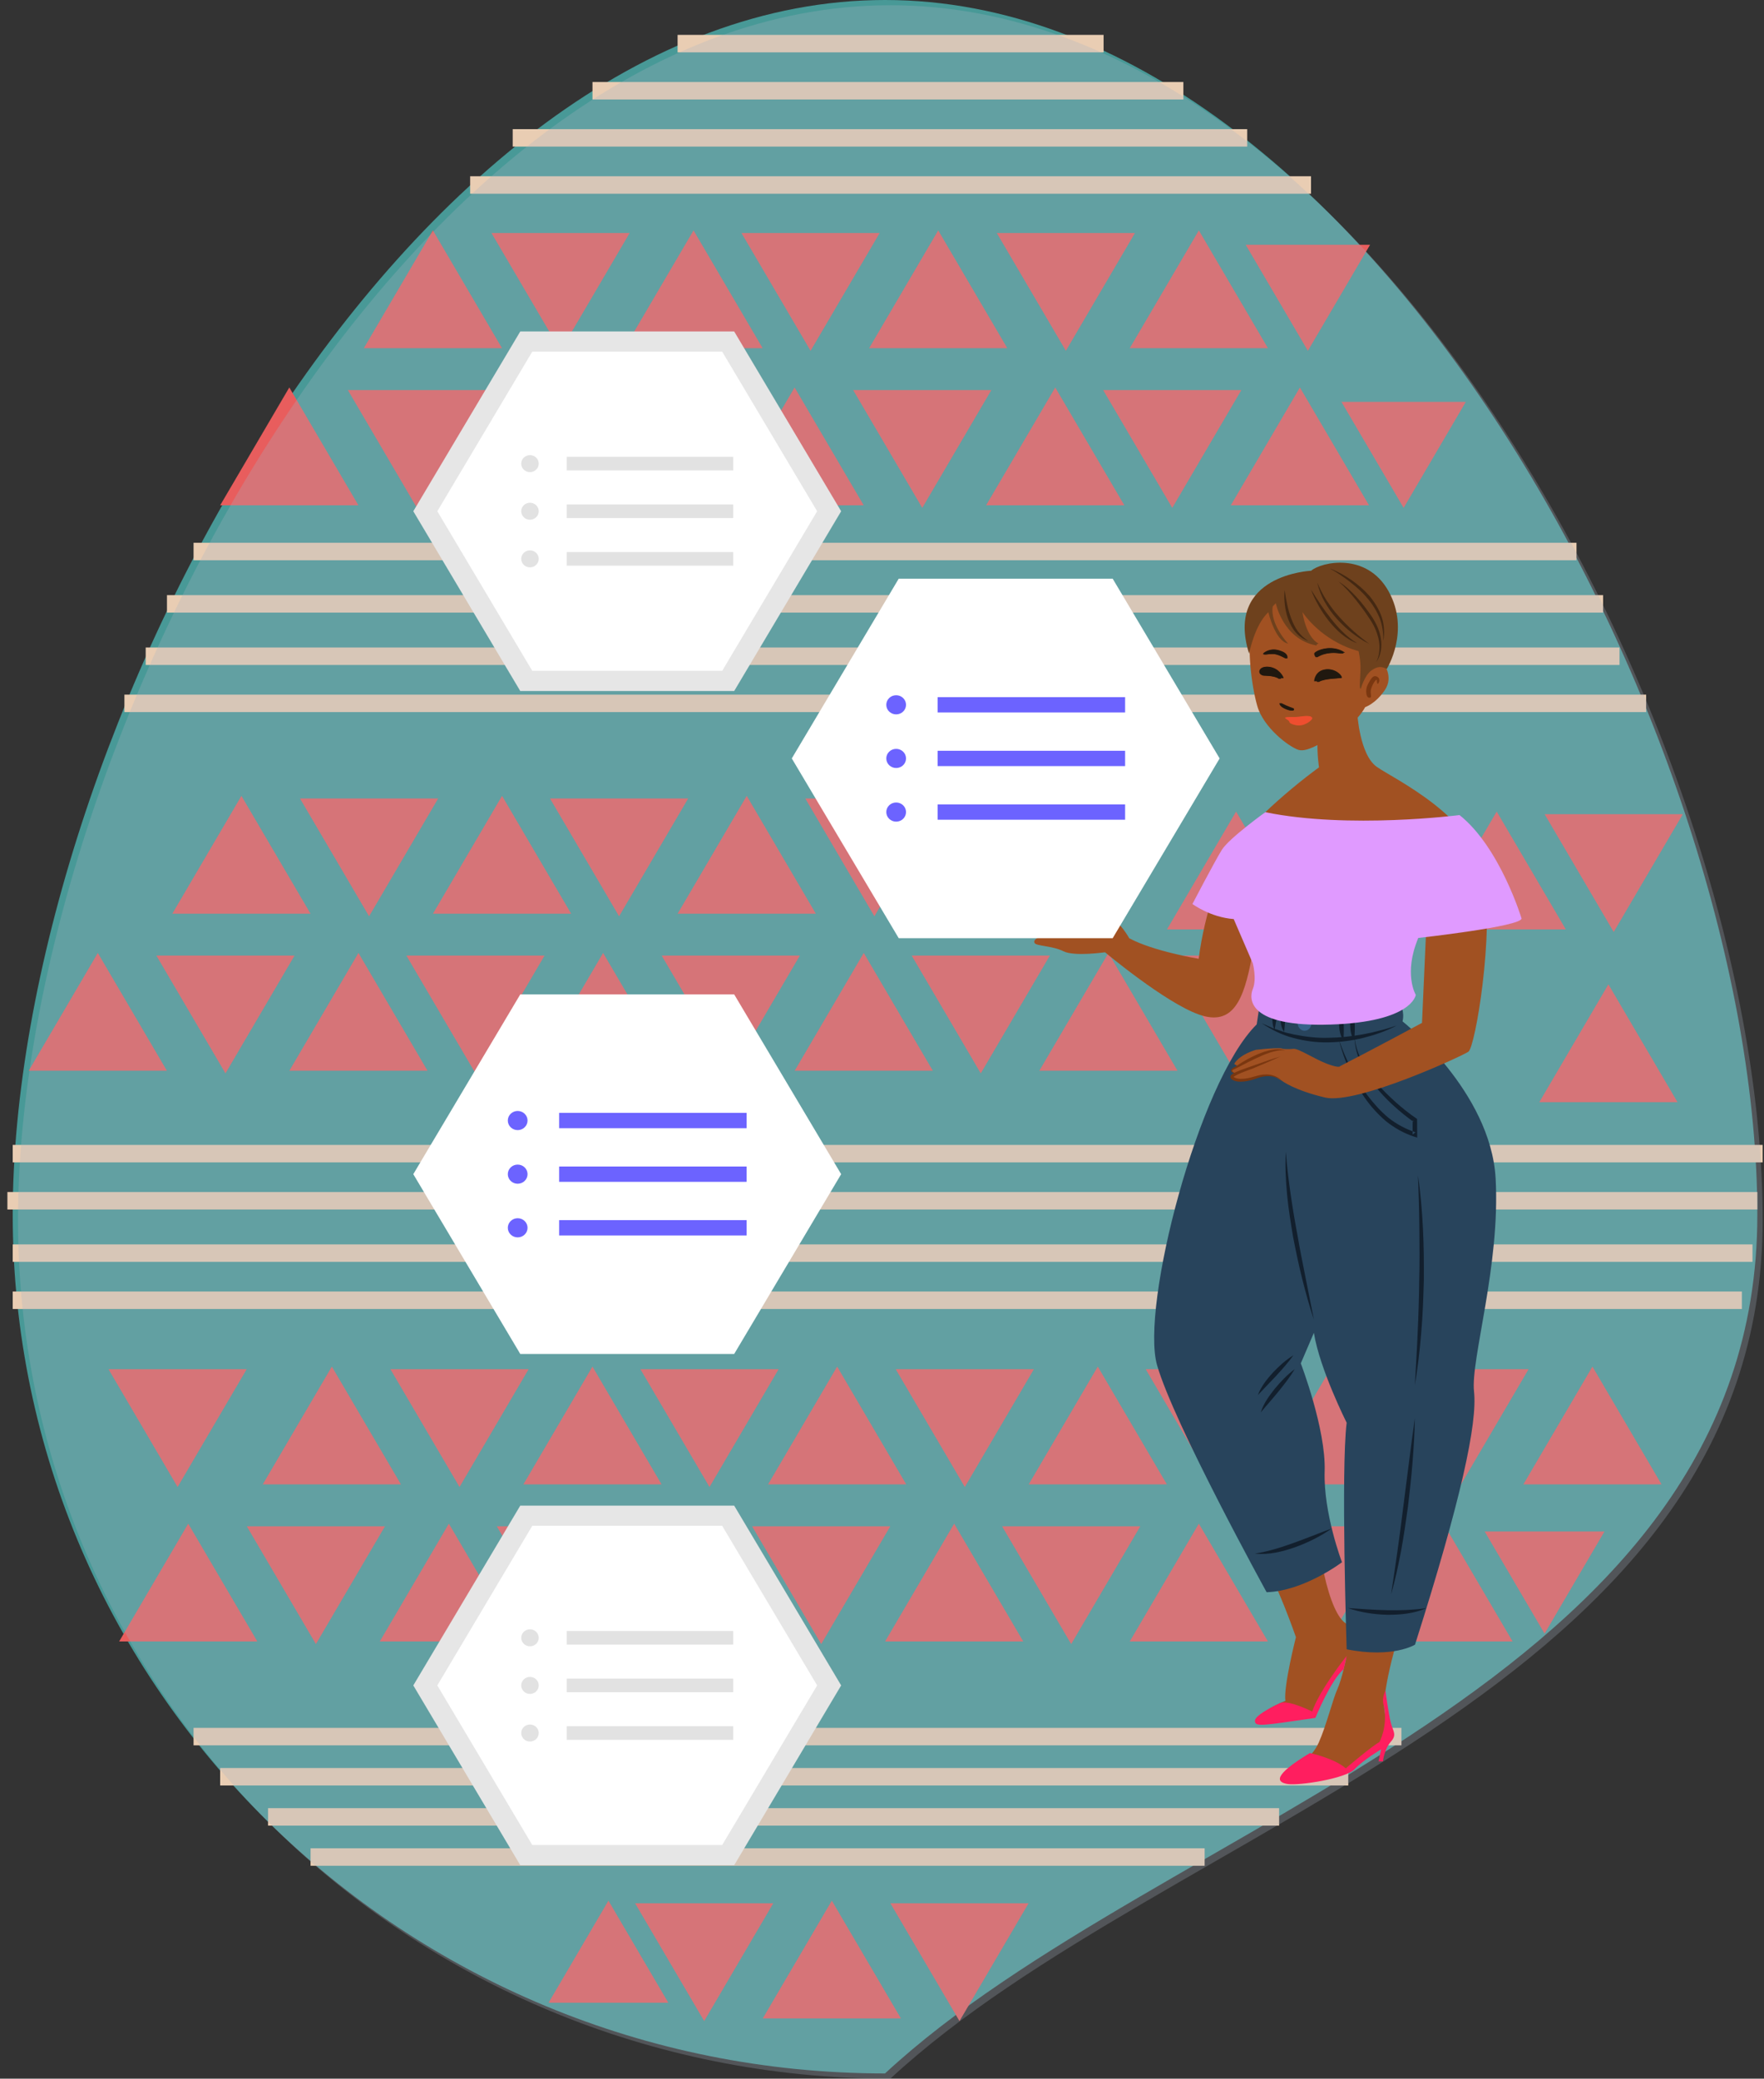<svg width="202" height="238" viewBox="0 0 202 238" fill="none" xmlns="http://www.w3.org/2000/svg">
<rect x="0" y="0" width="202" height="238" fill="#333333" stroke="none"/>
<path d="M201.238 139.083C201.238 193.382 133.02 208.025 101.347 237.401C46.179 237.401 1.456 193.382 1.456 139.083C1.456 84.784 46.179 0 101.347 0C156.515 0 201.238 84.784 201.238 139.083Z" fill="#489997"/>
<line x1="77.593" y1="4.995" x2="126.375" y2="4.995" stroke="#E9CDB3" stroke-width="2"/>
<line x1="67.847" y1="10.39" x2="135.511" y2="10.39" stroke="#E9CDB3" stroke-width="2"/>
<line x1="58.711" y1="15.786" x2="142.82" y2="15.786" stroke="#E9CDB3" stroke-width="2"/>
<line x1="53.838" y1="21.181" x2="150.129" y2="21.181" stroke="#E9CDB3" stroke-width="2"/>
<line y1="-1" x2="102.382" y2="-1" transform="matrix(1 0 0 -1 35.565 211.622)" stroke="#E9CDB3" stroke-width="2"/>
<line y1="-1" x2="115.782" y2="-1" transform="matrix(1 0 0 -1 30.692 207.026)" stroke="#E9CDB3" stroke-width="2"/>
<line y1="-1" x2="129.182" y2="-1" transform="matrix(1 0 0 -1 25.211 202.43)" stroke="#E9CDB3" stroke-width="2"/>
<line y1="-1" x2="138.318" y2="-1" transform="matrix(1 0 0 -1 22.165 197.834)" stroke="#E9CDB3" stroke-width="2"/>
<line x1="16.684" y1="75.136" x2="185.457" y2="75.136" stroke="#E9CDB3" stroke-width="2"/>
<line x1="14.247" y1="80.532" x2="188.502" y2="80.532" stroke="#E9CDB3" stroke-width="2"/>
<line x1="22.165" y1="63.146" x2="180.529" y2="63.146" stroke="#E9CDB3" stroke-width="2"/>
<line x1="19.12" y1="69.141" x2="183.575" y2="69.141" stroke="#E9CDB3" stroke-width="2"/>
<line x1="1.456" y1="143.479" x2="200.684" y2="143.479" stroke="#E9CDB3" stroke-width="2"/>
<line x1="1.456" y1="148.874" x2="199.465" y2="148.874" stroke="#E9CDB3" stroke-width="2"/>
<line x1="1.456" y1="132.088" x2="201.847" y2="132.088" stroke="#E9CDB3" stroke-width="2"/>
<line x1="0.847" y1="137.483" x2="201.238" y2="137.483" stroke="#E9CDB3" stroke-width="2"/>
<path d="M49.574 26.378L57.486 39.867H41.661L49.574 26.378Z" fill="#E85D5D"/>
<path d="M64.192 40.166L56.279 26.678H72.104L64.192 40.166Z" fill="#E85D5D"/>
<path d="M79.42 26.378L87.332 39.867H71.507L79.42 26.378Z" fill="#E85D5D"/>
<path d="M92.82 40.166L84.907 26.678H100.732L92.82 40.166Z" fill="#E85D5D"/>
<path d="M107.437 26.378L115.349 39.867H99.525L107.437 26.378Z" fill="#E85D5D"/>
<path d="M122.055 40.166L114.143 26.678H129.967L122.055 40.166Z" fill="#E85D5D"/>
<path d="M137.283 26.378L145.195 39.867H129.371L137.283 26.378Z" fill="#E85D5D"/>
<path d="M149.768 40.166L142.647 28.026H156.89L149.768 40.166Z" fill="#E85D5D"/>
<path d="M33.129 44.362L41.041 57.851H25.216L33.129 44.362Z" fill="#E85D5D"/>
<path d="M47.746 58.151L39.834 44.662H55.659L47.746 58.151Z" fill="#E85D5D"/>
<path d="M62.974 44.362L70.887 57.851H55.062L62.974 44.362Z" fill="#E85D5D"/>
<path d="M76.374 58.151L68.462 44.662H84.287L76.374 58.151Z" fill="#E85D5D"/>
<path d="M90.992 44.362L98.904 57.851H83.079L90.992 44.362Z" fill="#E85D5D"/>
<path d="M105.61 58.151L97.697 44.662H113.522L105.61 58.151Z" fill="#E85D5D"/>
<path d="M120.838 44.362L128.75 57.851H112.925L120.838 44.362Z" fill="#E85D5D"/>
<path d="M134.238 58.151L126.325 44.662H142.15L134.238 58.151Z" fill="#E85D5D"/>
<path d="M148.856 44.363L156.768 57.852H140.944L148.856 44.363Z" fill="#E85D5D"/>
<path d="M160.733 58.151L153.612 46.011H167.854L160.733 58.151Z" fill="#E85D5D"/>
<path d="M69.674 217.617L76.531 229.307H62.817L69.674 217.617Z" fill="#E85D5D"/>
<path d="M80.638 231.406L72.726 217.917H88.55L80.638 231.406Z" fill="#E85D5D"/>
<path d="M95.255 217.617L103.168 231.106H87.343L95.255 217.617Z" fill="#E85D5D"/>
<path d="M109.873 231.406L101.961 217.917H117.786L109.873 231.406Z" fill="#E85D5D"/>
<path d="M38.002 156.469L45.914 169.957H30.089L38.002 156.469Z" fill="#E85D5D"/>
<path d="M52.62 170.257L44.707 156.768H60.532L52.62 170.257Z" fill="#E85D5D"/>
<path d="M20.337 170.257L12.425 156.768H28.25L20.337 170.257Z" fill="#E85D5D"/>
<path d="M67.846 156.469L75.759 169.957H59.934L67.846 156.469Z" fill="#E85D5D"/>
<path d="M81.246 170.257L73.334 156.768H89.159L81.246 170.257Z" fill="#E85D5D"/>
<path d="M95.865 156.468L103.777 169.957H87.953L95.865 156.468Z" fill="#E85D5D"/>
<path d="M110.483 170.257L102.57 156.768H118.395L110.483 170.257Z" fill="#E85D5D"/>
<path d="M125.711 156.468L133.623 169.957H117.798L125.711 156.468Z" fill="#E85D5D"/>
<path d="M139.111 170.257L131.198 156.768H147.023L139.111 170.257Z" fill="#E85D5D"/>
<path d="M152.51 156.468L160.423 169.957H144.598L152.51 156.468Z" fill="#E85D5D"/>
<path d="M167.128 170.257L159.216 156.768H175.041L167.128 170.257Z" fill="#E85D5D"/>
<path d="M182.356 156.468L190.268 169.957H174.444L182.356 156.468Z" fill="#E85D5D"/>
<path d="M21.555 174.453L29.468 187.942H13.643L21.555 174.453Z" fill="#E85D5D"/>
<path d="M36.173 188.242L28.261 174.753H44.086L36.173 188.242Z" fill="#E85D5D"/>
<path d="M51.401 174.453L59.313 187.942H43.489L51.401 174.453Z" fill="#E85D5D"/>
<path d="M64.801 188.242L56.889 174.753H72.713L64.801 188.242Z" fill="#E85D5D"/>
<path d="M79.419 174.453L87.331 187.942H71.506L79.419 174.453Z" fill="#E85D5D"/>
<path d="M94.037 188.242L86.124 174.753H101.949L94.037 188.242Z" fill="#E85D5D"/>
<path d="M109.264 174.453L117.177 187.942H101.352L109.264 174.453Z" fill="#E85D5D"/>
<path d="M122.664 188.242L114.752 174.753H130.577L122.664 188.242Z" fill="#E85D5D"/>
<path d="M137.283 174.453L145.195 187.942H129.371L137.283 174.453Z" fill="#E85D5D"/>
<path d="M151.901 188.242L143.988 174.753H159.813L151.901 188.242Z" fill="#E85D5D"/>
<path d="M165.3 174.453L173.213 187.942H157.388L165.3 174.453Z" fill="#E85D5D"/>
<path d="M176.873 187.043L170.015 175.353H183.73L176.873 187.043Z" fill="#E85D5D"/>
<path d="M27.646 91.123L35.559 104.612H19.734L27.646 91.123Z" fill="#E85D5D"/>
<path d="M42.264 104.912L34.352 91.423H50.176L42.264 104.912Z" fill="#E85D5D"/>
<path d="M57.492 91.123L65.404 104.612H49.58L57.492 91.123Z" fill="#E85D5D"/>
<path d="M70.892 104.912L62.98 91.423H78.804L70.892 104.912Z" fill="#E85D5D"/>
<path d="M85.51 91.123L93.423 104.612H77.598L85.51 91.123Z" fill="#E85D5D"/>
<path d="M100.128 104.912L92.216 91.423H108.041L100.128 104.912Z" fill="#E85D5D"/>
<path d="M115.356 91.123L123.268 104.612H107.444L115.356 91.123Z" fill="#E85D5D"/>
<path d="M128.756 104.912L120.844 91.423H136.669L128.756 104.912Z" fill="#E85D5D"/>
<path d="M141.547 92.922L149.459 106.411H133.634L141.547 92.922Z" fill="#E85D5D"/>
<path d="M156.164 106.71L148.252 93.222H164.077L156.164 106.71Z" fill="#E85D5D"/>
<path d="M171.391 92.922L179.304 106.411H163.479L171.391 92.922Z" fill="#E85D5D"/>
<path d="M184.791 106.71L176.879 93.222H192.704L184.791 106.71Z" fill="#E85D5D"/>
<path d="M11.201 109.108L19.113 122.597H3.288L11.201 109.108Z" fill="#E85D5D"/>
<path d="M25.819 122.897L17.906 109.408H33.731L25.819 122.897Z" fill="#E85D5D"/>
<path d="M41.047 109.108L48.959 122.597H33.134L41.047 109.108Z" fill="#E85D5D"/>
<path d="M54.447 122.897L46.534 109.408H62.359L54.447 122.897Z" fill="#E85D5D"/>
<path d="M69.064 109.108L76.976 122.597H61.152L69.064 109.108Z" fill="#E85D5D"/>
<path d="M83.682 122.897L75.77 109.408H91.594L83.682 122.897Z" fill="#E85D5D"/>
<path d="M98.91 109.108L106.822 122.597H90.998L98.91 109.108Z" fill="#E85D5D"/>
<path d="M112.31 122.897L104.398 109.408H120.222L112.31 122.897Z" fill="#E85D5D"/>
<path d="M126.928 109.108L134.841 122.597H119.016L126.928 109.108Z" fill="#E85D5D"/>
<path d="M141.546 122.897L133.634 109.408H149.459L141.546 122.897Z" fill="#E85D5D"/>
<path d="M184.182 112.705L192.095 126.194H176.27L184.182 112.705Z" fill="#E85D5D"/>
<path d="M201.846 139.683C201.846 193.982 133.628 208.625 101.955 238C46.787 238 2.064 193.982 2.064 139.683C2.064 85.383 46.787 0.599 101.955 0.599C157.124 0.599 201.846 85.383 201.846 139.683Z" fill="#A9B2C1" fill-opacity="0.27"/>
<g clip-path="url(#clip0)">
<path fill-rule="evenodd" clip-rule="evenodd" d="M150.808 171.346C150.54 176.758 152.146 184.877 154.22 185.933C154.22 185.933 155.29 170.554 155.089 168.772C154.889 166.99 155.115 163.558 155.115 163.558C155.115 163.558 151.143 155.505 150.339 150.952L148.266 156.759C148.266 156.759 151.075 165.934 150.808 171.346ZM133.748 157.947C132.277 155.043 132.512 153.327 132.512 153.327C135.154 131.217 145.255 115.903 145.255 115.903C145.255 115.903 147.931 111.151 154.019 111.151C160.107 111.151 159.705 116.366 159.705 116.366C161.378 118.345 166.897 123.032 169.272 130.886C171.358 137.787 167.299 155.505 167.197 157.636C167.098 159.768 166.746 173.177 163.234 179.86C159.722 186.543 158.701 192.929 158.501 194.645C158.301 196.362 159.571 199.034 158.803 199.563C158.033 200.09 153.919 203.126 153.316 203.291C152.714 203.457 148.868 204.017 147.898 204.116C146.928 204.216 146.961 202.995 147.831 202.5C148.7 202.005 150.173 201.377 151.008 199.53C151.844 197.681 152.648 194.48 153.149 193.392C153.651 192.302 154.153 189.86 154.153 189.86C153.349 190.388 150.406 195.965 150.44 196.328C150.473 196.691 143.984 197.384 143.984 197.384C143.75 196.031 147.195 194.744 147.195 194.744C146.961 193.094 148.4 187.451 148.4 187.451C148.4 187.451 146.192 181.049 144.452 178.474C142.713 175.9 135.22 160.852 133.748 157.947Z" fill="#A15122"/>
<path fill-rule="evenodd" clip-rule="evenodd" d="M158.651 193.583C158.651 193.583 158.993 196.163 159.26 197.22C159.528 198.276 159.996 198.605 159.26 199.43C158.525 200.255 158.357 201.675 158.357 201.675H157.856L158.157 200.289C158.157 200.289 156.153 201.476 155.114 202.565C154.076 203.654 148.791 204.454 147.486 204.266C146.182 204.076 145.68 203.324 149.995 200.718C149.995 200.718 152.805 201.311 154.109 202.467C154.109 202.467 157.087 199.926 157.956 199.463C157.956 199.463 158.926 197.771 158.491 195.366C158.491 195.366 158.142 194.599 158.651 193.583Z" fill="#FF1E5F"/>
<path fill-rule="evenodd" clip-rule="evenodd" d="M154.209 189.596C154.209 189.596 151.098 193.49 150.262 195.965C150.262 195.965 147.462 194.555 146.563 195.01C146.563 195.01 143.706 196.295 143.706 197.021C143.706 197.748 144.509 197.583 150.63 196.691C150.63 196.691 152.379 192.379 153.862 191.12L154.209 189.596Z" fill="#FF1E5F"/>
<path fill-rule="evenodd" clip-rule="evenodd" d="M160.365 114.962C160.365 114.962 160.871 115.854 160.609 116.943C160.609 116.943 170.708 124.965 171.268 134.922C171.828 144.878 168.392 155.667 168.793 159.315C169.195 162.964 167.321 171.676 162.036 188.308C162.036 188.308 159.494 189.893 154.21 188.837C154.21 188.837 153.54 168.309 154.21 162.897C154.21 162.897 151.118 156.751 150.456 152.601L148.958 156.1C148.958 156.1 151.846 163.624 151.69 168.442C151.533 173.26 153.674 178.87 153.674 178.87C153.674 178.87 149.326 182.17 145.044 182.302C145.044 182.302 134.4 162.964 132.497 156.297C130.594 149.631 137.218 123.89 143.907 117.289C143.907 117.289 144.274 114.91 144.263 114.778C144.252 114.647 144.559 114.443 144.747 114.441C144.936 114.438 145.582 111.671 152.363 110.755C152.363 110.755 159.079 109.148 160.365 114.962Z" fill="#28445C"/>
<path fill-rule="evenodd" clip-rule="evenodd" d="M159.929 117.421C159.294 117.634 158.662 117.839 158.014 117.991C157.374 118.166 156.726 118.309 156.075 118.427C154.772 118.659 153.459 118.807 152.143 118.823C150.826 118.87 149.515 118.704 148.226 118.455L147.263 118.232L146.326 117.915L145.852 117.763L145.399 117.56C145.097 117.423 144.792 117.291 144.481 117.161C145.594 117.887 146.809 118.517 148.128 118.846C149.433 119.197 150.795 119.382 152.151 119.347C153.505 119.317 154.855 119.15 156.162 118.82C157.467 118.49 158.748 118.052 159.929 117.421Z" fill="#121F2D"/>
<path fill-rule="evenodd" clip-rule="evenodd" d="M154.879 115.733C154.654 116.293 154.602 116.865 154.61 117.436C154.622 117.723 154.646 118.01 154.716 118.295C154.784 118.571 154.87 118.89 155.113 119.095C155.063 118.809 155.13 118.536 155.128 118.257C155.144 117.98 155.143 117.701 155.14 117.422C155.115 116.863 155.071 116.303 154.879 115.733Z" fill="#121F2D"/>
<path fill-rule="evenodd" clip-rule="evenodd" d="M153.574 115.733C153.361 116.298 153.323 116.871 153.344 117.443C153.364 117.729 153.393 118.015 153.47 118.299C153.543 118.575 153.645 118.884 153.875 119.095C153.836 118.804 153.887 118.531 153.882 118.251C153.89 117.973 153.884 117.695 153.873 117.416C153.836 116.858 153.779 116.3 153.574 115.733Z" fill="#121F2D"/>
<path fill-rule="evenodd" clip-rule="evenodd" d="M146.918 114.979C146.683 115.496 146.623 116.03 146.621 116.564C146.63 116.831 146.651 117.1 146.712 117.366C146.77 117.63 146.868 117.906 147.052 118.128C147.067 117.848 147.114 117.595 147.125 117.334C147.149 117.075 147.151 116.817 147.151 116.557C147.137 116.036 147.1 115.515 146.918 114.979Z" fill="#121F2D"/>
<path fill-rule="evenodd" clip-rule="evenodd" d="M146.248 114.088C145.943 114.694 145.808 115.331 145.732 115.976C145.703 116.3 145.685 116.626 145.713 116.955C145.737 117.279 145.785 117.632 145.973 117.925C145.989 117.593 146.084 117.291 146.126 116.974C146.182 116.662 146.223 116.346 146.26 116.029C146.318 115.394 146.355 114.755 146.248 114.088Z" fill="#121F2D"/>
<path fill-rule="evenodd" clip-rule="evenodd" d="M153.34 119.096C153.611 120.261 154.035 121.388 154.505 122.494C155.002 123.589 155.57 124.658 156.259 125.658C156.948 126.656 157.771 127.569 158.705 128.368C159.666 129.137 160.756 129.757 161.945 130.144L162.287 130.257L162.285 129.896L162.274 128.246L162.272 128.114L162.163 128.04C161.348 127.486 160.564 126.853 159.821 126.193C159.086 125.522 158.361 124.836 157.72 124.076C156.44 122.574 155.356 120.824 155.113 118.82C155.136 119.823 155.418 120.81 155.823 121.735C156.232 122.664 156.821 123.5 157.436 124.304C158.059 125.106 158.76 125.844 159.508 126.529C160.259 127.215 161.036 127.861 161.88 128.452L161.77 128.246L161.758 129.896L162.097 129.647C160.984 129.282 159.943 128.724 159.015 127.998C158.102 127.251 157.319 126.36 156.597 125.422C155.885 124.474 155.282 123.445 154.745 122.384C154.197 121.325 153.729 120.226 153.34 119.096Z" fill="#121F2D"/>
<path fill-rule="evenodd" clip-rule="evenodd" d="M162.371 134.582C162.459 136.588 162.512 138.59 162.534 140.592C162.551 142.596 162.578 144.597 162.517 146.598C162.5 148.6 162.43 150.601 162.338 152.601C162.263 154.603 162.122 156.601 162.021 158.607C162.341 156.625 162.585 154.629 162.746 152.626C162.923 150.624 162.989 148.615 163.048 146.607C163.064 144.598 163.045 142.587 162.941 140.58C162.833 138.574 162.678 136.569 162.371 134.582Z" fill="#121F2D"/>
<path fill-rule="evenodd" clip-rule="evenodd" d="M162.021 162.369C161.776 164.055 161.563 165.74 161.346 167.424L160.699 172.476C160.501 174.162 160.263 175.842 160.035 177.524C159.802 179.205 159.548 180.882 159.293 182.567C159.764 180.928 160.12 179.26 160.438 177.587C160.75 175.913 160.985 174.227 161.225 172.542C161.419 170.851 161.617 169.162 161.75 167.466C161.884 165.77 161.994 164.072 162.021 162.369Z" fill="#121F2D"/>
<path fill-rule="evenodd" clip-rule="evenodd" d="M163.348 184.116C162.596 184.248 161.846 184.291 161.1 184.336C160.351 184.369 159.604 184.378 158.857 184.362C158.108 184.353 157.361 184.306 156.61 184.265L154.343 184.116C155.066 184.357 155.807 184.55 156.562 184.67C157.315 184.797 158.079 184.867 158.846 184.886C159.613 184.892 160.382 184.86 161.142 184.742C161.898 184.626 162.655 184.443 163.348 184.116Z" fill="#121F2D"/>
<path fill-rule="evenodd" clip-rule="evenodd" d="M152.508 174.999C151.037 175.542 149.612 176.132 148.16 176.649C147.436 176.908 146.709 177.161 145.969 177.37C145.229 177.574 144.485 177.77 143.706 177.88C145.283 178.057 146.871 177.657 148.342 177.14C149.815 176.598 151.232 175.907 152.508 174.999Z" fill="#121F2D"/>
<path fill-rule="evenodd" clip-rule="evenodd" d="M148.266 156.759C147.402 157.401 146.673 158.17 145.996 158.983C145.345 159.807 144.696 160.678 144.375 161.71C144.709 161.293 145.064 160.91 145.4 160.51C145.744 160.116 146.074 159.712 146.409 159.311C147.065 158.496 147.714 157.676 148.266 156.759Z" fill="#121F2D"/>
<path fill-rule="evenodd" clip-rule="evenodd" d="M148.107 155.175C147.219 155.725 146.456 156.419 145.751 157.168C145.066 157.925 144.405 158.75 144.041 159.73L146.143 157.521C146.825 156.771 147.508 156.023 148.107 155.175Z" fill="#121F2D"/>
<path fill-rule="evenodd" clip-rule="evenodd" d="M148.606 117.161C148.606 117.632 148.957 118.015 149.39 118.015C149.823 118.015 150.174 117.632 150.174 117.161C150.174 116.689 149.823 116.307 149.39 116.307C148.957 116.307 148.606 116.689 148.606 117.161Z" fill="#38628B"/>
<path fill-rule="evenodd" clip-rule="evenodd" d="M150.456 151.083L149.505 146.297C149.197 144.702 148.859 143.114 148.594 141.513C148.289 139.92 148.022 138.319 147.791 136.715C147.56 135.11 147.365 133.501 147.245 131.876C147.144 133.504 147.237 135.139 147.386 136.762C147.534 138.388 147.807 139.997 148.071 141.606C148.382 143.206 148.713 144.802 149.108 146.383C149.506 147.963 149.934 149.537 150.456 151.083Z" fill="#121F2D"/>
<path fill-rule="evenodd" clip-rule="evenodd" d="M139.991 99.35C139.991 99.35 137.94 104.369 137.264 109.777C137.264 109.777 132.049 108.915 129.314 107.426C129.314 107.426 128.208 105.427 127.096 105.074C125.983 104.722 122.29 103.784 122.29 104.39C122.29 104.996 123.203 105.506 123.203 105.506C123.203 105.506 122.448 105.74 121.257 105.545C120.065 105.349 118.635 105.993 118.635 105.993C118.635 105.993 117.722 106.169 117.245 106.465C116.769 106.759 116.927 107.465 118.834 107.387C118.834 107.387 118.278 107.622 118.476 107.975C118.675 108.328 120.542 108.288 121.774 108.915C123.005 109.542 126.54 109.032 126.54 109.032C126.54 109.032 133.412 114.793 137.304 116.165C141.197 117.536 142.428 114.48 143.342 109.621C144.255 104.761 145.1 97.387 139.991 99.35Z" fill="#A15122"/>
<path fill-rule="evenodd" clip-rule="evenodd" d="M127.034 105.315C126.805 105.069 126.448 104.981 126.117 104.958C125.78 104.933 125.441 105.009 125.121 105.061C124.48 105.19 123.838 105.314 123.202 105.505C123.859 105.457 124.509 105.342 125.158 105.232C125.482 105.163 125.791 105.097 126.113 105.092C126.427 105.093 126.765 105.123 127.034 105.315Z" fill="#7A3710"/>
<path fill-rule="evenodd" clip-rule="evenodd" d="M121.981 106.464C121.392 106.217 120.76 106.086 120.126 105.999C119.807 105.968 119.486 105.949 119.166 105.957C118.844 105.968 118.525 106.013 118.216 106.092C119.489 106.03 120.727 106.242 121.981 106.464Z" fill="#7A3710"/>
<path fill-rule="evenodd" clip-rule="evenodd" d="M126.803 106.984C126.202 106.659 125.516 106.483 124.817 106.456C124.467 106.437 124.112 106.479 123.767 106.557C123.435 106.637 123.104 106.733 122.778 106.828C122.451 106.933 122.146 107.028 121.825 107.056C121.503 107.092 121.162 107.086 120.829 107.086C120.495 107.086 120.16 107.046 119.808 107.05C119.453 107.06 119.105 107.185 118.833 107.387C119.469 107.058 120.123 107.287 120.812 107.355C121.158 107.394 121.499 107.403 121.854 107.385C122.213 107.365 122.562 107.259 122.883 107.162C123.535 106.966 124.163 106.744 124.818 106.724C125.477 106.696 126.15 106.795 126.803 106.984Z" fill="#7A3710"/>
<path fill-rule="evenodd" clip-rule="evenodd" d="M143.799 120.202C145.355 120.021 146.598 119.97 146.79 120.048C146.982 120.128 147.575 120.146 148.133 120.088C148.692 120.028 150.587 121.289 152.003 121.815C153.419 122.341 153.457 122.071 153.457 122.071C157.095 120.214 162.837 117.116 162.837 117.116L163.354 105.567L160.623 110.869L160.339 114.544C156.886 117.844 145.123 115.676 145.123 115.676L144.186 110.811C144.186 110.811 138.679 102.018 140.171 98.778C141.664 95.537 147.187 90.677 151.043 87.858C151.043 87.858 150.139 82.216 152.363 80.713C154.587 79.21 155.417 81.569 155.417 81.569C155.417 81.569 155.663 86.408 157.668 87.808C159.673 89.208 168.789 93.462 169.948 100.177C171.107 106.891 168.948 119.882 168.147 120.42C167.347 120.957 155.301 126.51 151.724 125.661C148.148 124.813 146.79 123.741 146.79 123.741L146.283 123.445C145.665 123.084 144.915 123.016 144.242 123.265C143.82 123.419 143.478 123.444 143.381 123.48C143.202 123.546 141.827 123.975 141.046 123.47C140.849 123.343 141.085 122.926 141.454 122.91C141.642 122.902 141.143 122.853 141.06 122.63C141 122.466 141.395 122.298 141.672 122.14C141.842 122.043 141.49 121.964 141.337 121.815C141.337 121.815 141.73 120.863 143.799 120.202Z" fill="#A15122"/>
<path fill-rule="evenodd" clip-rule="evenodd" d="M146.626 120.957C145.654 121.255 144.7 121.587 143.75 121.925L142.314 122.429C142.075 122.517 141.837 122.609 141.6 122.716C141.481 122.77 141.363 122.825 141.245 122.894C141.185 122.929 141.126 122.966 141.066 123.016C141.011 123.074 140.926 123.113 140.898 123.29C140.918 123.493 141.005 123.52 141.063 123.583C141.127 123.636 141.195 123.673 141.262 123.703C141.397 123.763 141.535 123.801 141.67 123.82C141.943 123.863 142.211 123.854 142.473 123.826C142.996 123.766 143.5 123.62 143.973 123.442C144.878 123.105 145.986 123.096 146.79 123.741C146.451 123.36 145.948 123.145 145.438 123.053C144.919 122.977 144.387 123.041 143.888 123.187C143.402 123.326 142.929 123.47 142.44 123.509C142.199 123.532 141.956 123.533 141.729 123.491C141.613 123.474 141.506 123.439 141.411 123.395C141.364 123.372 141.32 123.346 141.288 123.319C141.253 123.303 141.238 123.233 141.251 123.307C141.222 123.36 141.333 123.226 141.424 123.185C141.522 123.125 141.633 123.07 141.743 123.017C141.965 122.911 142.197 122.816 142.43 122.724C142.895 122.536 143.377 122.387 143.842 122.176C144.779 121.785 145.712 121.387 146.626 120.957Z" fill="#7A3710"/>
<path fill-rule="evenodd" clip-rule="evenodd" d="M147.185 120.277C146.592 120.046 145.924 120.134 145.315 120.269C144.694 120.408 144.118 120.661 143.55 120.917C142.988 121.187 142.439 121.489 141.922 121.831C141.656 122.003 141.421 122.17 141.135 122.32C141.065 122.369 140.984 122.443 140.973 122.557C140.964 122.675 141.05 122.75 141.116 122.794C141.261 122.884 141.423 122.903 141.578 122.91C141.43 122.868 141.279 122.812 141.174 122.72C141.054 122.617 141.097 122.52 141.225 122.467C141.503 122.36 141.792 122.199 142.061 122.062C142.607 121.776 143.148 121.489 143.703 121.232C144.257 120.973 144.816 120.718 145.389 120.526C145.963 120.347 146.569 120.19 147.185 120.277Z" fill="#7A3710"/>
<path fill-rule="evenodd" clip-rule="evenodd" d="M167.136 93.322C167.136 93.322 154.438 94.953 144.893 92.993C144.893 92.993 140.739 95.979 139.914 97.307C139.089 98.635 136.547 103.505 136.547 103.505C136.547 103.505 138.606 105.035 141.275 105.229L143.459 110.294C143.459 110.294 143.94 112.065 143.459 113.245C142.978 114.426 142.975 117.607 152.363 117.308C161.751 117.009 162.125 113.91 162.125 113.91C162.125 113.91 160.682 111.502 162.413 107.393C162.413 107.393 174.237 106.079 174.237 105.16C174.237 105.16 171.773 97.012 167.136 93.322Z" fill="#E09AFF"/>
<path fill-rule="evenodd" clip-rule="evenodd" d="M156.33 80.959C156.33 80.959 155.527 82.543 153.772 83.582C152.016 84.622 149.808 86.206 148.704 85.86C147.6 85.513 144.675 83.302 143.973 80.827C143.271 78.352 142.834 74.226 143.285 72.197C143.737 70.167 146.296 65.91 150.862 65.91C155.427 65.91 159.491 70.662 158.388 75.909C158.388 75.909 159.656 77.444 158.57 79.028C157.484 80.612 156.33 80.959 156.33 80.959Z" fill="#A15122"/>
<path fill-rule="evenodd" clip-rule="evenodd" d="M153.606 77.642C153.606 77.642 151.59 77.691 151.055 78.075C151.055 78.075 150.859 78.144 150.935 77.889C150.935 77.889 150.646 78.093 150.627 77.982C150.609 77.871 150.753 76.794 151.888 76.646C153.023 76.497 153.876 77.525 153.606 77.642Z" fill="#20180F"/>
<path fill-rule="evenodd" clip-rule="evenodd" d="M144.776 77.357C144.776 77.357 146.054 77.338 146.572 77.721C146.572 77.721 146.762 77.79 146.69 77.536C146.69 77.536 146.969 77.74 146.987 77.629C147.005 77.517 146.485 76.503 145.386 76.354C144.287 76.206 143.998 77.155 144.776 77.357Z" fill="#20180F"/>
<path fill-rule="evenodd" clip-rule="evenodd" d="M148.124 81.094C148.124 81.094 148.275 81.219 148.124 81.342C147.974 81.466 146.984 81.12 146.757 80.797C146.531 80.475 146.665 80.439 146.988 80.624C147.309 80.81 148.124 81.094 148.124 81.094Z" fill="#20180F"/>
<path fill-rule="evenodd" clip-rule="evenodd" d="M150.157 82.097C150.157 82.097 150.22 81.986 149.681 81.986C149.141 81.986 149.192 82.085 148.313 82.097C147.436 82.11 147.076 82.097 147.419 82.319C147.761 82.543 147.736 82.53 147.799 82.704C147.862 82.877 148.656 83.187 149.281 82.976C149.907 82.766 150.545 82.207 150.157 82.097Z" fill="#EE4E2F"/>
<path fill-rule="evenodd" clip-rule="evenodd" d="M153.924 74.721C153.828 74.692 153.958 74.886 153.523 74.812C153.088 74.738 151.901 74.606 150.83 75.266C150.83 75.266 150.639 75.117 150.627 74.837C150.614 74.574 152.416 73.675 153.95 74.672C154.055 74.74 154.022 74.751 153.924 74.721Z" fill="#20180F"/>
<path fill-rule="evenodd" clip-rule="evenodd" d="M144.776 74.821C144.776 74.821 145.411 74.144 146.482 74.457C147.552 74.771 147.453 75.249 147.419 75.382C147.385 75.513 146.616 74.87 145.813 74.878C145.01 74.886 144.776 75.051 144.776 74.821Z" fill="#20180F"/>
<path fill-rule="evenodd" clip-rule="evenodd" d="M153.47 77.642C153.47 77.642 151.455 77.691 150.919 78.075C150.919 78.075 150.723 78.144 150.799 77.889C150.799 77.889 150.509 78.093 150.491 77.982C150.473 77.871 150.617 76.794 151.751 76.646C152.887 76.497 153.74 77.525 153.47 77.642Z" fill="#20180F"/>
<path fill-rule="evenodd" clip-rule="evenodd" d="M144.64 77.357C144.64 77.357 145.919 77.338 146.436 77.721C146.436 77.721 146.627 77.79 146.554 77.536C146.554 77.536 146.833 77.74 146.851 77.629C146.869 77.517 146.349 76.503 145.25 76.354C144.151 76.206 143.862 77.155 144.64 77.357Z" fill="#20180F"/>
<path fill-rule="evenodd" clip-rule="evenodd" d="M147.99 81.094C147.99 81.094 148.14 81.219 147.99 81.342C147.839 81.466 146.848 81.12 146.622 80.797C146.397 80.475 146.53 80.439 146.853 80.624C147.175 80.81 147.99 81.094 147.99 81.094Z" fill="#20180F"/>
<path fill-rule="evenodd" clip-rule="evenodd" d="M150.021 82.097C150.021 82.097 150.084 81.986 149.544 81.986C149.005 81.986 149.056 82.085 148.178 82.097C147.299 82.11 146.94 82.097 147.283 82.319C147.626 82.543 147.6 82.53 147.663 82.704C147.726 82.877 148.52 83.187 149.146 82.976C149.771 82.766 150.409 82.207 150.021 82.097Z" fill="#EE4E2F"/>
<path fill-rule="evenodd" clip-rule="evenodd" d="M153.788 74.721C153.693 74.692 153.822 74.886 153.388 74.812C152.952 74.738 151.765 74.606 150.694 75.266C150.694 75.266 150.503 75.117 150.491 74.837C150.478 74.574 152.28 73.675 153.814 74.672C153.919 74.74 153.887 74.751 153.788 74.721Z" fill="#20180F"/>
<path fill-rule="evenodd" clip-rule="evenodd" d="M144.64 74.821C144.64 74.821 145.275 74.144 146.345 74.457C147.416 74.771 147.316 75.249 147.282 75.382C147.249 75.513 146.48 74.87 145.677 74.878C144.874 74.886 144.64 75.051 144.64 74.821Z" fill="#20180F"/>
<path fill-rule="evenodd" clip-rule="evenodd" d="M155.824 78.866C155.824 78.866 156.253 77.331 157.031 76.774C157.81 76.218 158.266 76.324 158.804 76.589C158.804 76.589 161.526 72.228 159.01 67.699C156.495 63.17 151.287 64.347 150.14 65.348C150.14 65.348 140.21 65.784 143.035 74.839C143.035 74.839 143.653 71.574 145.242 70.094C145.242 70.094 146.012 73.401 147.497 73.686C147.497 73.686 145.414 71.468 145.744 69.433L146.094 69.067C146.094 69.067 146.92 73.217 150.776 73.91L150.764 73.787L150.991 73.683C150.991 73.683 149.651 73.174 149.14 70.076C149.14 70.076 151.237 73.378 155.571 74.549C155.571 74.549 155.834 75.584 155.792 76.755C155.75 77.925 155.635 78.868 155.824 78.866Z" fill="#6E411D"/>
<path fill-rule="evenodd" clip-rule="evenodd" d="M152.291 65.091C153.093 65.543 153.854 66.055 154.574 66.61C155.286 67.172 155.977 67.766 156.552 68.46C157.143 69.139 157.618 69.903 157.967 70.726C158.298 71.561 158.414 72.456 158.42 73.37C158.562 72.469 158.515 71.524 158.222 70.635C157.914 69.755 157.411 68.954 156.821 68.234C156.204 67.535 155.497 66.922 154.735 66.395C153.968 65.875 153.158 65.415 152.291 65.091Z" fill="#442812"/>
<path fill-rule="evenodd" clip-rule="evenodd" d="M157.593 75.805C158.14 75.055 158.27 74.058 158.135 73.142C157.995 72.213 157.583 71.348 157.075 70.574C156.551 69.818 155.999 69.078 155.376 68.397C154.751 67.722 154.081 67.07 153.288 66.591C153.989 67.183 154.594 67.869 155.169 68.571C155.74 69.278 156.285 70.004 156.78 70.766C157.297 71.502 157.68 72.32 157.869 73.188C158.047 74.049 158.008 74.987 157.593 75.805Z" fill="#442812"/>
<path fill-rule="evenodd" clip-rule="evenodd" d="M156.791 73.718C155.522 72.784 154.35 71.751 153.323 70.59C152.796 70.019 152.345 69.39 151.914 68.749C151.483 68.103 151.155 67.402 150.832 66.688C151.014 67.446 151.288 68.196 151.68 68.884C152.065 69.575 152.525 70.23 153.056 70.82C153.587 71.409 154.161 71.959 154.79 72.444C155.417 72.928 156.077 73.374 156.791 73.718Z" fill="#442812"/>
<path fill-rule="evenodd" clip-rule="evenodd" d="M150.126 67.503C150.358 68.151 150.67 68.767 151.008 69.367C151.348 69.967 151.732 70.544 152.163 71.088C152.601 71.624 153.066 72.147 153.61 72.588C154.151 73.028 154.746 73.415 155.404 73.646C154.219 72.925 153.285 71.936 152.442 70.873C151.597 69.809 150.854 68.669 150.126 67.503Z" fill="#442812"/>
<path fill-rule="evenodd" clip-rule="evenodd" d="M147.11 67.575C147.041 68.136 147.067 68.704 147.133 69.267C147.197 69.83 147.327 70.39 147.528 70.927C147.739 71.46 147.998 71.986 148.389 72.422C148.776 72.858 149.263 73.207 149.81 73.381C149.327 73.075 148.925 72.698 148.604 72.257C148.287 71.812 148.054 71.316 147.86 70.807C147.472 69.78 147.272 68.687 147.11 67.575Z" fill="#442812"/>
<path fill-rule="evenodd" clip-rule="evenodd" d="M157.554 77.881C157.554 77.881 157.676 77.741 157.672 77.964C157.667 78.188 157.724 78.309 157.79 78.291C157.856 78.272 158.168 77.736 157.701 77.484C157.233 77.233 156.978 77.732 156.642 78.351C156.307 78.971 156.435 79.851 156.76 79.884C157.086 79.917 156.992 79.693 156.959 79.246C156.926 78.799 157.384 77.974 157.554 77.881Z" fill="#7A3710"/>
</g>
<path d="M59.577 155.022H84.073L96.322 134.438L84.073 113.854H59.577L47.328 134.438L59.577 155.022Z" fill="white"/>
<path d="M59.281 129.394C59.905 129.394 60.411 128.903 60.411 128.297C60.411 127.692 59.905 127.201 59.281 127.201C58.656 127.201 58.15 127.692 58.15 128.297C58.15 128.903 58.656 129.394 59.281 129.394Z" fill="#6C63FF"/>
<path d="M59.281 135.534C59.905 135.534 60.411 135.043 60.411 134.438C60.411 133.832 59.905 133.341 59.281 133.341C58.656 133.341 58.15 133.832 58.15 134.438C58.15 135.043 58.656 135.534 59.281 135.534Z" fill="#6C63FF"/>
<path d="M59.281 141.675C59.905 141.675 60.411 141.184 60.411 140.578C60.411 139.973 59.905 139.482 59.281 139.482C58.656 139.482 58.15 139.973 58.15 140.578C58.15 141.184 58.656 141.675 59.281 141.675Z" fill="#6C63FF"/>
<path d="M85.5 127.42H64.027V129.175H85.5V127.42Z" fill="#6C63FF"/>
<path d="M85.5 133.561H64.027V135.315H85.5V133.561Z" fill="#6C63FF"/>
<path d="M85.5 139.701H64.027V141.456H85.5V139.701Z" fill="#6C63FF"/>
<path d="M102.917 107.421H127.414L139.663 86.838L127.414 66.254H102.917L90.669 86.838L102.917 107.421Z" fill="white"/>
<path d="M102.621 81.794C103.245 81.794 103.751 81.303 103.751 80.697C103.751 80.092 103.245 79.601 102.621 79.601C101.997 79.601 101.491 80.092 101.491 80.697C101.491 81.303 101.997 81.794 102.621 81.794Z" fill="#6C63FF"/>
<path d="M102.621 87.934C103.245 87.934 103.751 87.444 103.751 86.838C103.751 86.232 103.245 85.742 102.621 85.742C101.997 85.742 101.491 86.232 101.491 86.838C101.491 87.444 101.997 87.934 102.621 87.934Z" fill="#6C63FF"/>
<path d="M102.621 94.075C103.245 94.075 103.751 93.584 103.751 92.978C103.751 92.373 103.245 91.882 102.621 91.882C101.997 91.882 101.491 92.373 101.491 92.978C101.491 93.584 101.997 94.075 102.621 94.075Z" fill="#6C63FF"/>
<path d="M128.84 79.82H107.368V81.575H128.84V79.82Z" fill="#6C63FF"/>
<path d="M128.84 85.96H107.368V87.715H128.84V85.96Z" fill="#6C63FF"/>
<path d="M128.84 92.101H107.368V93.856H128.84V92.101Z" fill="#6C63FF"/>
<path d="M84.073 37.951H59.577L47.328 58.535L59.577 79.119H84.073L96.322 58.535L84.073 37.951Z" fill="#E6E6E6"/>
<path d="M60.952 76.809H82.699L93.573 58.535L82.699 40.262H60.952L50.078 58.535L60.952 76.809Z" fill="white"/>
<path d="M60.689 54.057C61.243 54.057 61.692 53.622 61.692 53.084C61.692 52.546 61.243 52.111 60.689 52.111C60.135 52.111 59.685 52.546 59.685 53.084C59.685 53.622 60.135 54.057 60.689 54.057Z" fill="#E2E2E2"/>
<path d="M60.689 59.509C61.243 59.509 61.692 59.073 61.692 58.535C61.692 57.998 61.243 57.562 60.689 57.562C60.135 57.562 59.685 57.998 59.685 58.535C59.685 59.073 60.135 59.509 60.689 59.509Z" fill="#E2E2E2"/>
<path d="M60.689 64.96C61.243 64.96 61.692 64.524 61.692 63.986C61.692 63.449 61.243 63.013 60.689 63.013C60.135 63.013 59.685 63.449 59.685 63.986C59.685 64.524 60.135 64.96 60.689 64.96Z" fill="#E2E2E2"/>
<path d="M83.964 52.305H64.902V53.863H83.964V52.305Z" fill="#E2E2E2"/>
<path d="M83.964 57.756H64.902V59.314H83.964V57.756Z" fill="#E2E2E2"/>
<path d="M83.964 63.208H64.902V64.765H83.964V63.208Z" fill="#E2E2E2"/>
<path d="M84.073 172.389H59.577L47.328 192.973L59.577 213.557H84.073L96.322 192.973L84.073 172.389Z" fill="#E6E6E6"/>
<path d="M60.952 211.246H82.699L93.573 192.973L82.699 174.7H60.952L50.078 192.973L60.952 211.246Z" fill="white"/>
<path d="M60.689 188.495C61.243 188.495 61.692 188.06 61.692 187.522C61.692 186.984 61.243 186.549 60.689 186.549C60.135 186.549 59.685 186.984 59.685 187.522C59.685 188.06 60.135 188.495 60.689 188.495Z" fill="#E2E2E2"/>
<path d="M60.689 193.947C61.243 193.947 61.692 193.511 61.692 192.973C61.692 192.436 61.243 192 60.689 192C60.135 192 59.685 192.436 59.685 192.973C59.685 193.511 60.135 193.947 60.689 193.947Z" fill="#E2E2E2"/>
<path d="M60.689 199.398C61.243 199.398 61.692 198.962 61.692 198.424C61.692 197.886 61.243 197.451 60.689 197.451C60.135 197.451 59.685 197.886 59.685 198.424C59.685 198.962 60.135 199.398 60.689 199.398Z" fill="#E2E2E2"/>
<path d="M83.964 186.743H64.902V188.301H83.964V186.743Z" fill="#E2E2E2"/>
<path d="M83.964 192.194H64.902V193.752H83.964V192.194Z" fill="#E2E2E2"/>
<path d="M83.964 197.646H64.902V199.203H83.964V197.646Z" fill="#E2E2E2"/>
<defs>
<clipPath id="clip0">
<rect width="58.416" height="140.227" fill="white" transform="matrix(-1 0 0 1 174.838 64.324)"/>
</clipPath>
</defs>
</svg>
